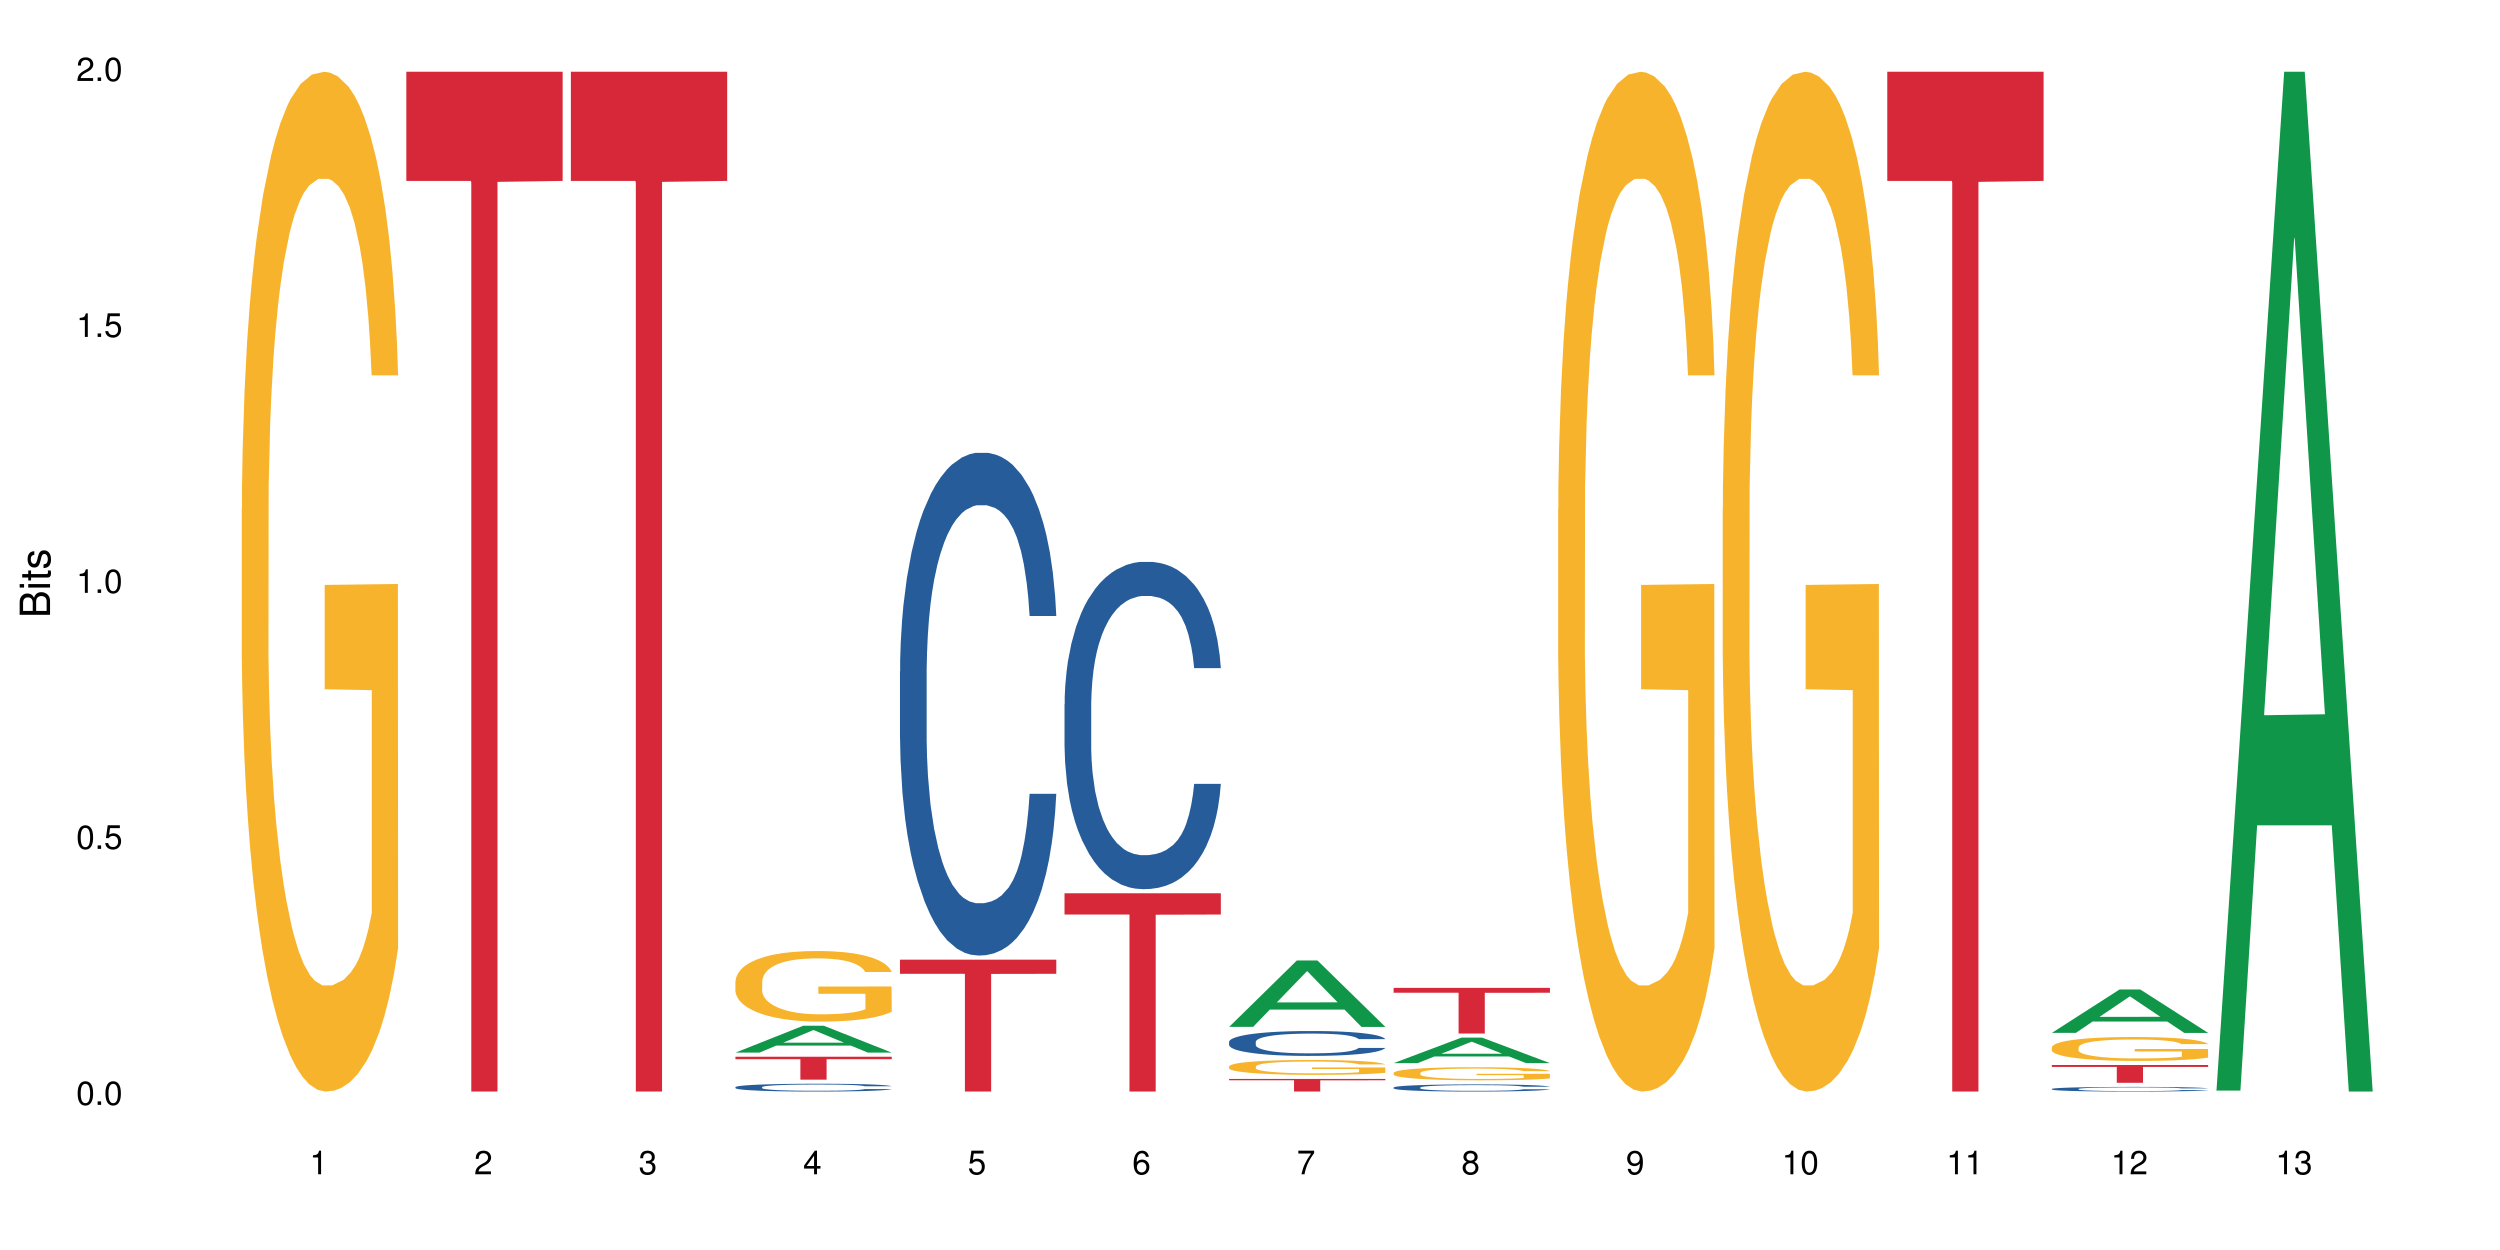 <?xml version="1.0" encoding="UTF-8"?>
<svg xmlns="http://www.w3.org/2000/svg" xmlns:xlink="http://www.w3.org/1999/xlink" width="720pt" height="360pt" viewBox="0 0 720 360" version="1.1">
<defs>
<g>
<symbol overflow="visible" id="glyph0-0">
<path style="stroke:none;" d=""/>
</symbol>
<symbol overflow="visible" id="glyph0-1">
<path style="stroke:none;" d="M 2.641 -6.797 C 2 -6.797 1.422 -6.531 1.078 -6.047 C 0.641 -5.453 0.406 -4.547 0.406 -3.297 C 0.406 -1 1.188 0.219 2.641 0.219 C 4.078 0.219 4.859 -1 4.859 -3.234 C 4.859 -4.562 4.656 -5.438 4.203 -6.047 C 3.844 -6.531 3.281 -6.797 2.641 -6.797 Z M 2.641 -6.047 C 3.547 -6.047 4 -5.125 4 -3.312 C 4 -1.375 3.562 -0.484 2.625 -0.484 C 1.734 -0.484 1.281 -1.422 1.281 -3.281 C 1.281 -5.141 1.734 -6.047 2.641 -6.047 Z M 2.641 -6.047 "/>
</symbol>
<symbol overflow="visible" id="glyph0-2">
<path style="stroke:none;" d="M 1.828 -1 L 0.828 -1 L 0.828 0 L 1.828 0 Z M 1.828 -1 "/>
</symbol>
<symbol overflow="visible" id="glyph0-3">
<path style="stroke:none;" d="M 4.562 -6.797 L 1.062 -6.797 L 0.547 -3.094 L 1.328 -3.094 C 1.719 -3.562 2.047 -3.734 2.578 -3.734 C 3.484 -3.734 4.062 -3.109 4.062 -2.094 C 4.062 -1.125 3.484 -0.531 2.578 -0.531 C 1.828 -0.531 1.375 -0.906 1.188 -1.672 L 0.328 -1.672 C 0.453 -1.109 0.547 -0.844 0.75 -0.594 C 1.125 -0.078 1.828 0.219 2.594 0.219 C 3.969 0.219 4.922 -0.781 4.922 -2.219 C 4.922 -3.562 4.031 -4.484 2.719 -4.484 C 2.25 -4.484 1.859 -4.359 1.469 -4.062 L 1.734 -5.969 L 4.562 -5.969 Z M 4.562 -6.797 "/>
</symbol>
<symbol overflow="visible" id="glyph0-4">
<path style="stroke:none;" d="M 2.484 -4.844 L 2.484 0 L 3.328 0 L 3.328 -6.797 L 2.766 -6.797 C 2.469 -5.75 2.281 -5.609 0.984 -5.453 L 0.984 -4.844 Z M 2.484 -4.844 "/>
</symbol>
<symbol overflow="visible" id="glyph0-5">
<path style="stroke:none;" d="M 4.859 -0.828 L 1.281 -0.828 C 1.359 -1.391 1.672 -1.75 2.5 -2.234 L 3.469 -2.75 C 4.406 -3.266 4.906 -3.969 4.906 -4.812 C 4.906 -5.375 4.672 -5.906 4.266 -6.266 C 3.859 -6.625 3.375 -6.797 2.719 -6.797 C 1.859 -6.797 1.219 -6.5 0.844 -5.922 C 0.609 -5.562 0.5 -5.125 0.484 -4.438 L 1.328 -4.438 C 1.359 -4.906 1.406 -5.188 1.531 -5.406 C 1.75 -5.812 2.188 -6.062 2.703 -6.062 C 3.469 -6.062 4.031 -5.516 4.031 -4.781 C 4.031 -4.25 3.719 -3.797 3.125 -3.438 L 2.234 -2.938 C 0.812 -2.141 0.406 -1.5 0.328 0 L 4.859 0 Z M 4.859 -0.828 "/>
</symbol>
<symbol overflow="visible" id="glyph0-6">
<path style="stroke:none;" d="M 2.125 -3.125 L 2.578 -3.125 C 3.516 -3.125 3.984 -2.703 3.984 -1.891 C 3.984 -1.031 3.469 -0.531 2.578 -0.531 C 1.656 -0.531 1.203 -0.984 1.156 -1.969 L 0.312 -1.969 C 0.344 -1.422 0.438 -1.078 0.609 -0.766 C 0.953 -0.109 1.625 0.219 2.547 0.219 C 3.953 0.219 4.859 -0.609 4.859 -1.906 C 4.859 -2.766 4.516 -3.25 3.703 -3.516 C 4.344 -3.766 4.656 -4.25 4.656 -4.938 C 4.656 -6.109 3.875 -6.797 2.578 -6.797 C 1.203 -6.797 0.484 -6.047 0.453 -4.609 L 1.297 -4.609 C 1.312 -5.016 1.344 -5.25 1.453 -5.453 C 1.641 -5.828 2.062 -6.062 2.594 -6.062 C 3.344 -6.062 3.797 -5.625 3.797 -4.906 C 3.797 -4.422 3.609 -4.141 3.25 -3.984 C 3.016 -3.891 2.719 -3.844 2.125 -3.844 Z M 2.125 -3.125 "/>
</symbol>
<symbol overflow="visible" id="glyph0-7">
<path style="stroke:none;" d="M 3.141 -1.625 L 3.141 0 L 3.984 0 L 3.984 -1.625 L 4.984 -1.625 L 4.984 -2.391 L 3.984 -2.391 L 3.984 -6.797 L 3.359 -6.797 L 0.266 -2.516 L 0.266 -1.625 Z M 3.141 -2.391 L 1 -2.391 L 3.141 -5.359 Z M 3.141 -2.391 "/>
</symbol>
<symbol overflow="visible" id="glyph0-8">
<path style="stroke:none;" d="M 4.781 -5.031 C 4.609 -6.141 3.891 -6.797 2.844 -6.797 C 2.094 -6.797 1.422 -6.438 1.031 -5.828 C 0.609 -5.172 0.406 -4.344 0.406 -3.094 C 0.406 -1.953 0.578 -1.234 0.984 -0.625 C 1.359 -0.078 1.953 0.219 2.703 0.219 C 3.984 0.219 4.922 -0.734 4.922 -2.078 C 4.922 -3.344 4.062 -4.234 2.844 -4.234 C 2.172 -4.234 1.641 -3.969 1.281 -3.469 C 1.281 -5.125 1.828 -6.047 2.797 -6.047 C 3.391 -6.047 3.797 -5.672 3.938 -5.031 Z M 2.734 -3.484 C 3.547 -3.484 4.062 -2.922 4.062 -2 C 4.062 -1.156 3.484 -0.531 2.703 -0.531 C 1.922 -0.531 1.328 -1.188 1.328 -2.047 C 1.328 -2.891 1.906 -3.484 2.734 -3.484 Z M 2.734 -3.484 "/>
</symbol>
<symbol overflow="visible" id="glyph0-9">
<path style="stroke:none;" d="M 4.984 -6.797 L 0.438 -6.797 L 0.438 -5.969 L 4.109 -5.969 C 2.5 -3.656 1.828 -2.234 1.328 0 L 2.219 0 C 2.594 -2.172 3.453 -4.047 4.984 -6.094 Z M 4.984 -6.797 "/>
</symbol>
<symbol overflow="visible" id="glyph0-10">
<path style="stroke:none;" d="M 3.75 -3.578 C 4.453 -4 4.688 -4.344 4.688 -4.984 C 4.688 -6.047 3.844 -6.797 2.641 -6.797 C 1.438 -6.797 0.594 -6.047 0.594 -4.984 C 0.594 -4.359 0.828 -4.016 1.516 -3.578 C 0.734 -3.203 0.359 -2.641 0.359 -1.891 C 0.359 -0.641 1.297 0.219 2.641 0.219 C 3.984 0.219 4.922 -0.641 4.922 -1.875 C 4.922 -2.641 4.531 -3.203 3.75 -3.578 Z M 2.641 -6.047 C 3.359 -6.047 3.812 -5.625 3.812 -4.969 C 3.812 -4.344 3.344 -3.922 2.641 -3.922 C 1.922 -3.922 1.453 -4.344 1.453 -4.984 C 1.453 -5.625 1.922 -6.047 2.641 -6.047 Z M 2.641 -3.203 C 3.484 -3.203 4.062 -2.672 4.062 -1.875 C 4.062 -1.062 3.484 -0.531 2.625 -0.531 C 1.797 -0.531 1.219 -1.078 1.219 -1.875 C 1.219 -2.672 1.797 -3.203 2.641 -3.203 Z M 2.641 -3.203 "/>
</symbol>
<symbol overflow="visible" id="glyph0-11">
<path style="stroke:none;" d="M 0.516 -1.547 C 0.672 -0.438 1.406 0.219 2.438 0.219 C 3.188 0.219 3.859 -0.141 4.266 -0.75 C 4.688 -1.406 4.891 -2.25 4.891 -3.484 C 4.891 -4.625 4.703 -5.359 4.312 -5.953 C 3.938 -6.5 3.344 -6.797 2.594 -6.797 C 1.297 -6.797 0.359 -5.844 0.359 -4.516 C 0.359 -3.25 1.234 -2.344 2.453 -2.344 C 3.094 -2.344 3.562 -2.578 4.016 -3.109 C 4 -1.453 3.469 -0.531 2.5 -0.531 C 1.906 -0.531 1.484 -0.906 1.359 -1.547 Z M 2.578 -6.062 C 3.375 -6.062 3.969 -5.406 3.969 -4.531 C 3.969 -3.688 3.375 -3.094 2.547 -3.094 C 1.734 -3.094 1.234 -3.672 1.234 -4.578 C 1.234 -5.438 1.797 -6.062 2.578 -6.062 Z M 2.578 -6.062 "/>
</symbol>
<symbol overflow="visible" id="glyph1-0">
<path style="stroke:none;" d=""/>
</symbol>
<symbol overflow="visible" id="glyph1-1">
<path style="stroke:none;" d="M 0 -0.953 L 0 -4.891 C 0 -5.719 -0.234 -6.344 -0.734 -6.797 C -1.188 -7.234 -1.812 -7.469 -2.5 -7.469 C -3.547 -7.469 -4.188 -7 -4.625 -5.875 C -4.984 -6.672 -5.641 -7.094 -6.531 -7.094 C -7.156 -7.094 -7.734 -6.859 -8.141 -6.391 C -8.562 -5.938 -8.75 -5.344 -8.75 -4.5 L -8.75 -0.953 Z M -4.984 -2.062 L -7.766 -2.062 L -7.766 -4.219 C -7.766 -4.844 -7.688 -5.203 -7.453 -5.5 C -7.219 -5.812 -6.859 -5.969 -6.375 -5.969 C -5.906 -5.969 -5.531 -5.812 -5.297 -5.5 C -5.062 -5.203 -4.984 -4.844 -4.984 -4.219 Z M -0.984 -2.062 L -4 -2.062 L -4 -4.781 C -4 -5.328 -3.859 -5.688 -3.578 -5.953 C -3.297 -6.219 -2.922 -6.359 -2.484 -6.359 C -2.062 -6.359 -1.688 -6.219 -1.406 -5.953 C -1.109 -5.688 -0.984 -5.328 -0.984 -4.781 Z M -0.984 -2.062 "/>
</symbol>
<symbol overflow="visible" id="glyph1-2">
<path style="stroke:none;" d="M -6.281 -1.797 L -6.281 -0.797 L 0 -0.797 L 0 -1.797 Z M -8.75 -1.797 L -8.75 -0.797 L -7.484 -0.797 L -7.484 -1.797 Z M -8.75 -1.797 "/>
</symbol>
<symbol overflow="visible" id="glyph1-3">
<path style="stroke:none;" d="M -6.281 -3.047 L -6.281 -2.016 L -8.016 -2.016 L -8.016 -1.016 L -6.281 -1.016 L -6.281 -0.172 L -5.469 -0.172 L -5.469 -1.016 L -0.719 -1.016 C -0.078 -1.016 0.281 -1.453 0.281 -2.234 C 0.281 -2.469 0.25 -2.719 0.188 -3.047 L -0.641 -3.047 C -0.609 -2.922 -0.594 -2.766 -0.594 -2.562 C -0.594 -2.141 -0.719 -2.016 -1.156 -2.016 L -5.469 -2.016 L -5.469 -3.047 Z M -6.281 -3.047 "/>
</symbol>
<symbol overflow="visible" id="glyph1-4">
<path style="stroke:none;" d="M -4.531 -5.25 C -5.766 -5.25 -6.469 -4.422 -6.469 -2.969 C -6.469 -1.516 -5.719 -0.562 -4.547 -0.562 C -3.562 -0.562 -3.094 -1.062 -2.734 -2.562 L -2.516 -3.484 C -2.344 -4.188 -2.094 -4.469 -1.625 -4.469 C -1.047 -4.469 -0.641 -3.875 -0.641 -3 C -0.641 -2.453 -0.797 -2 -1.062 -1.75 C -1.25 -1.594 -1.422 -1.531 -1.875 -1.469 L -1.875 -0.406 C -0.422 -0.453 0.281 -1.266 0.281 -2.922 C 0.281 -4.5 -0.5 -5.516 -1.719 -5.516 C -2.656 -5.516 -3.172 -4.984 -3.469 -3.734 L -3.703 -2.766 C -3.891 -1.953 -4.156 -1.609 -4.594 -1.609 C -5.172 -1.609 -5.547 -2.125 -5.547 -2.938 C -5.547 -3.75 -5.203 -4.172 -4.531 -4.203 Z M -4.531 -5.25 "/>
</symbol>
</g>
</defs>
<g id="surface40617">
<rect x="0" y="0" width="720" height="360" style="fill:rgb(100%,100%,100%);fill-opacity:1;stroke:none;"/>
<path style=" stroke:none;fill-rule:nonzero;fill:rgb(96.863%,70.196%,16.863%);fill-opacity:1;" d="M 69.629 146.461 L 69.684 146.191 L 69.684 140.828 L 69.902 128.758 L 70.453 112.129 L 71.168 98.449 L 71.934 87.719 L 72.43 82.086 L 73.254 74.039 L 73.965 68.141 L 75.777 56.07 L 78.086 44.805 L 79.348 39.977 L 80.773 35.414 L 82.805 30.32 L 83.738 28.441 L 86.594 24.148 L 89.832 21.469 L 93.402 20.664 L 95.051 20.93 L 97.301 22.004 L 100.375 24.953 L 102.133 27.637 L 103.504 30.32 L 104.934 33.805 L 106.688 39.172 L 108.336 45.609 L 109.652 52.047 L 110.973 60.094 L 112.07 68.676 L 113.004 78.062 L 113.828 89.328 L 114.32 98.715 L 114.648 108.105 L 107.02 108.105 L 106.578 98.715 L 106.086 91.477 L 105.262 82.625 L 104.438 76.188 L 103.613 71.09 L 102.078 64.117 L 100.758 59.824 L 99.113 56.07 L 97.52 53.656 L 95.707 52.047 L 94.609 51.508 L 91.699 51.508 L 89.066 53.387 L 87.527 55.531 L 86.43 57.68 L 84.891 61.703 L 83.961 64.922 L 83.41 67.066 L 81.762 75.383 L 80.664 82.891 L 80.062 87.988 L 79.293 96.035 L 78.742 103.277 L 78.141 114.004 L 77.809 122.051 L 77.371 140.293 L 77.316 188.574 L 77.48 198.766 L 77.809 209.762 L 78.25 219.418 L 78.906 229.609 L 79.566 237.391 L 80.719 247.852 L 81.707 254.824 L 82.477 259.383 L 83.961 266.625 L 84.562 269.039 L 85.992 273.867 L 87.473 277.625 L 89.285 280.844 L 90.656 282.453 L 92.855 283.793 L 95.652 283.793 L 98.949 282.184 L 101.035 280.039 L 102.461 277.891 L 103.395 276.016 L 104.547 273.062 L 105.371 270.383 L 106.141 267.43 L 107.074 262.871 L 107.074 198.766 L 93.512 198.496 L 93.512 168.457 L 114.594 168.188 L 114.648 273.062 L 113.496 280.305 L 112.07 287.281 L 110.699 292.645 L 109.27 297.203 L 107.238 302.301 L 105.59 305.52 L 103.066 309.273 L 100.758 311.688 L 98.344 313.297 L 96.203 314.102 L 93.676 314.371 L 91.426 313.836 L 89.012 312.227 L 87.09 310.078 L 85.332 307.398 L 83.574 303.91 L 81.379 298.277 L 79.953 293.719 L 78.469 288.086 L 76.988 281.379 L 75.668 274.137 L 74.789 268.504 L 73.91 262.066 L 72.977 254.02 L 72.102 244.898 L 71.441 236.586 L 70.836 227.195 L 70.398 218.344 L 69.957 206.277 L 69.738 196.621 L 69.629 188.305 Z M 69.629 146.461 "/>
<path style=" stroke:none;fill-rule:nonzero;fill:rgb(83.922%,15.686%,22.353%);fill-opacity:1;" d="M 117.02 20.664 L 162.039 20.664 L 162.039 52.102 L 143.277 52.379 L 143.277 314.371 L 135.73 314.371 L 135.73 52.652 L 135.617 52.102 L 117.02 52.102 Z M 117.02 20.664 "/>
<path style=" stroke:none;fill-rule:nonzero;fill:rgb(83.922%,15.686%,22.353%);fill-opacity:1;" d="M 164.41 20.664 L 209.43 20.664 L 209.43 52.102 L 190.668 52.379 L 190.668 314.371 L 183.117 314.371 L 183.117 52.652 L 183.008 52.102 L 164.41 52.102 Z M 164.41 20.664 "/>
<path style=" stroke:none;fill-rule:nonzero;fill:rgb(6.275%,58.824%,28.235%);fill-opacity:1;" d="M 211.801 303.148 L 211.848 303.141 L 231.328 295.41 L 237.246 295.41 L 256.82 303.156 L 249.945 303.156 L 245.039 301.133 L 223.539 301.133 L 218.727 303.148 L 211.801 303.148 L 225.605 300.297 L 243.066 300.289 L 234.359 296.676 L 234.262 296.668 L 234.168 296.688 L 225.559 300.289 L 225.605 300.297 Z M 211.801 303.148 "/>
<path style=" stroke:none;fill-rule:nonzero;fill:rgb(14.51%,36.078%,60%);fill-opacity:1;" d="M 211.801 313.098 L 211.855 313.094 L 211.855 313.047 L 212.02 312.969 L 212.406 312.867 L 212.789 312.801 L 213.777 312.68 L 215.148 312.562 L 216.578 312.473 L 217.621 312.418 L 218.555 312.375 L 220.695 312.301 L 222.066 312.262 L 223.551 312.227 L 225.363 312.191 L 226.68 312.172 L 229.645 312.137 L 231.84 312.125 L 233.543 312.117 L 237.223 312.117 L 239.418 312.125 L 241.012 312.137 L 242.766 312.152 L 244.25 312.172 L 246.828 312.215 L 249.137 312.273 L 250.18 312.305 L 251.824 312.371 L 253.09 312.434 L 253.969 312.484 L 254.957 312.562 L 255.832 312.656 L 256.492 312.758 L 256.82 312.848 L 249.137 312.848 L 248.75 312.766 L 248.312 312.703 L 247.488 312.617 L 246.664 312.559 L 245.512 312.496 L 244.469 312.457 L 243.043 312.418 L 241.777 312.395 L 240.461 312.375 L 239.199 312.363 L 236.781 312.352 L 233.98 312.352 L 232.938 312.355 L 230.797 312.371 L 229.645 312.387 L 227.996 312.414 L 226.844 312.441 L 225.473 312.484 L 224.539 312.52 L 223.387 312.57 L 222.562 312.621 L 221.629 312.688 L 221.078 312.738 L 220.586 312.797 L 220.145 312.863 L 219.816 312.938 L 219.598 313.012 L 219.488 313.086 L 219.488 313.406 L 219.598 313.48 L 219.871 313.566 L 220.586 313.691 L 221.629 313.801 L 222.836 313.887 L 223.988 313.949 L 224.648 313.98 L 225.527 314.012 L 226.898 314.055 L 228.875 314.094 L 230.027 314.109 L 231.785 314.129 L 233.598 314.137 L 236.012 314.137 L 238.156 314.129 L 239.582 314.117 L 241.066 314.102 L 243.098 314.066 L 244.359 314.031 L 245.457 313.992 L 246.281 313.953 L 246.828 313.922 L 247.652 313.859 L 248.312 313.789 L 248.805 313.715 L 249.137 313.645 L 256.82 313.645 L 256.492 313.727 L 256 313.809 L 255.504 313.867 L 254.734 313.941 L 253.855 314.004 L 252.594 314.074 L 251.551 314.125 L 250.18 314.176 L 248.914 314.215 L 247.543 314.25 L 245.512 314.289 L 244.195 314.312 L 242.766 314.328 L 241.066 314.348 L 238.922 314.359 L 236.617 314.367 L 234.477 314.371 L 232.172 314.367 L 230.469 314.359 L 228.219 314.34 L 225.418 314.301 L 223.387 314.262 L 221.793 314.223 L 220.422 314.184 L 218.883 314.129 L 216.906 314.035 L 215.699 313.969 L 214.875 313.91 L 213.941 313.828 L 213.285 313.758 L 212.516 313.641 L 211.965 313.496 L 211.801 313.383 Z M 211.801 313.098 "/>
<path style=" stroke:none;fill-rule:nonzero;fill:rgb(96.863%,70.196%,16.863%);fill-opacity:1;" d="M 211.801 282.602 L 211.855 282.586 L 211.855 282.215 L 212.074 281.379 L 212.625 280.227 L 213.34 279.277 L 214.105 278.535 L 214.602 278.145 L 215.426 277.59 L 216.137 277.18 L 217.949 276.344 L 220.258 275.562 L 221.52 275.23 L 222.945 274.914 L 224.977 274.562 L 225.91 274.43 L 228.766 274.133 L 232.004 273.949 L 235.574 273.895 L 237.223 273.91 L 239.473 273.984 L 242.547 274.191 L 244.305 274.375 L 245.676 274.562 L 247.105 274.805 L 248.859 275.176 L 250.508 275.621 L 251.824 276.066 L 253.145 276.621 L 254.242 277.219 L 255.176 277.867 L 256 278.648 L 256.492 279.297 L 256.82 279.945 L 249.191 279.945 L 248.75 279.297 L 248.258 278.797 L 247.434 278.184 L 246.609 277.738 L 245.785 277.383 L 244.25 276.902 L 242.93 276.605 L 241.285 276.344 L 239.691 276.176 L 237.879 276.066 L 236.781 276.027 L 233.871 276.027 L 231.238 276.16 L 229.699 276.309 L 228.602 276.457 L 227.062 276.734 L 226.133 276.957 L 225.582 277.105 L 223.934 277.68 L 222.836 278.203 L 222.234 278.555 L 221.465 279.113 L 220.914 279.613 L 220.312 280.355 L 219.98 280.914 L 219.543 282.176 L 219.488 285.52 L 219.652 286.223 L 219.98 286.984 L 220.422 287.656 L 221.078 288.359 L 221.738 288.898 L 222.891 289.621 L 223.879 290.105 L 224.648 290.422 L 226.133 290.922 L 226.734 291.09 L 228.164 291.426 L 229.645 291.684 L 231.457 291.906 L 232.828 292.02 L 235.023 292.113 L 237.824 292.113 L 241.121 292 L 243.207 291.852 L 244.633 291.703 L 245.566 291.574 L 246.719 291.367 L 247.543 291.184 L 248.312 290.98 L 249.246 290.664 L 249.246 286.223 L 235.684 286.207 L 235.684 284.125 L 256.766 284.105 L 256.82 291.367 L 255.668 291.871 L 254.242 292.352 L 252.867 292.723 L 251.441 293.039 L 249.41 293.395 L 247.762 293.617 L 245.238 293.875 L 242.93 294.043 L 240.516 294.156 L 238.375 294.211 L 235.848 294.23 L 233.598 294.191 L 231.184 294.082 L 229.262 293.93 L 227.504 293.746 L 225.746 293.504 L 223.551 293.113 L 222.121 292.797 L 220.641 292.41 L 219.156 291.945 L 217.84 291.441 L 216.961 291.055 L 216.082 290.605 L 215.148 290.051 L 214.273 289.418 L 213.613 288.844 L 213.008 288.191 L 212.57 287.582 L 212.129 286.746 L 211.91 286.074 L 211.801 285.5 Z M 211.801 282.602 "/>
<path style=" stroke:none;fill-rule:nonzero;fill:rgb(83.922%,15.686%,22.353%);fill-opacity:1;" d="M 211.801 304.336 L 256.82 304.336 L 256.82 305.043 L 238.059 305.047 L 238.059 310.938 L 230.508 310.938 L 230.508 305.055 L 230.398 305.043 L 211.801 305.043 Z M 211.801 304.336 "/>
<path style=" stroke:none;fill-rule:nonzero;fill:rgb(14.51%,36.078%,60%);fill-opacity:1;" d="M 259.191 193.418 L 259.246 193.285 L 259.246 190.109 L 259.41 185.082 L 259.797 178.727 L 260.18 174.359 L 261.168 166.551 L 262.539 159.008 L 263.969 153.184 L 265.012 149.746 L 265.945 147.098 L 268.086 142.199 L 269.457 139.688 L 270.941 137.438 L 272.754 135.188 L 274.07 133.863 L 277.035 131.746 L 279.23 130.82 L 280.934 130.422 L 284.613 130.422 L 286.809 130.953 L 288.398 131.613 L 290.156 132.672 L 291.641 133.863 L 294.219 136.773 L 296.527 140.48 L 297.57 142.598 L 299.215 146.699 L 300.48 150.672 L 301.359 154.113 L 302.348 159.008 L 303.223 164.965 L 303.883 171.715 L 304.211 177.406 L 296.527 177.406 L 296.141 172.109 L 295.703 168.008 L 294.879 162.582 L 294.055 158.742 L 292.902 154.906 L 291.859 152.391 L 290.434 149.875 L 289.168 148.289 L 287.852 147.098 L 286.59 146.305 L 284.172 145.508 L 281.371 145.508 L 280.328 145.773 L 278.188 146.832 L 277.035 147.758 L 275.387 149.613 L 274.234 151.332 L 272.863 153.98 L 271.93 156.23 L 270.777 159.672 L 269.953 162.715 L 269.02 167.082 L 268.469 170.391 L 267.977 174.098 L 267.535 178.465 L 267.207 183.098 L 266.988 187.992 L 266.879 192.758 L 266.879 213.27 L 266.988 218.035 L 267.262 223.594 L 267.977 231.668 L 269.02 238.68 L 270.227 244.238 L 271.379 248.211 L 272.039 250.062 L 272.918 252.18 L 274.289 254.828 L 276.266 257.473 L 277.418 258.535 L 279.176 259.594 L 280.988 260.121 L 283.402 260.121 L 285.547 259.594 L 286.973 258.93 L 288.457 257.871 L 290.488 255.621 L 291.75 253.504 L 292.848 250.988 L 293.672 248.477 L 294.219 246.355 L 295.043 242.254 L 295.703 237.754 L 296.195 233.121 L 296.527 228.621 L 304.211 228.621 L 303.883 233.918 L 303.391 239.078 L 302.895 242.918 L 302.125 247.547 L 301.246 251.652 L 299.984 256.285 L 298.941 259.328 L 297.57 262.637 L 296.305 265.152 L 294.934 267.402 L 292.902 270.047 L 291.586 271.371 L 290.156 272.562 L 288.457 273.621 L 286.312 274.547 L 284.008 275.078 L 281.867 275.207 L 279.562 274.945 L 277.859 274.414 L 275.609 273.223 L 272.809 270.84 L 270.777 268.328 L 269.184 265.812 L 267.812 263.164 L 266.273 259.594 L 264.297 253.77 L 263.09 249.27 L 262.266 245.562 L 261.332 240.402 L 260.676 235.77 L 259.906 228.359 L 259.355 218.961 L 259.191 211.684 Z M 259.191 193.418 "/>
<path style=" stroke:none;fill-rule:nonzero;fill:rgb(83.922%,15.686%,22.353%);fill-opacity:1;" d="M 259.191 276.387 L 304.211 276.387 L 304.211 280.453 L 285.449 280.488 L 285.449 314.371 L 277.898 314.371 L 277.898 280.527 L 277.789 280.453 L 259.191 280.453 Z M 259.191 276.387 "/>
<path style=" stroke:none;fill-rule:nonzero;fill:rgb(14.51%,36.078%,60%);fill-opacity:1;" d="M 306.582 202.844 L 306.637 202.758 L 306.637 200.688 L 306.801 197.414 L 307.188 193.277 L 307.57 190.434 L 308.559 185.352 L 309.93 180.441 L 311.359 176.648 L 312.402 174.406 L 313.336 172.684 L 315.477 169.496 L 316.848 167.859 L 318.332 166.395 L 320.145 164.93 L 321.461 164.07 L 324.426 162.691 L 326.621 162.086 L 328.324 161.828 L 332.004 161.828 L 334.199 162.172 L 335.789 162.605 L 337.547 163.293 L 339.031 164.07 L 341.609 165.965 L 343.918 168.375 L 344.961 169.754 L 346.605 172.426 L 347.871 175.012 L 348.75 177.25 L 349.738 180.441 L 350.613 184.316 L 351.273 188.711 L 351.602 192.418 L 343.918 192.418 L 343.531 188.969 L 343.094 186.297 L 342.27 182.766 L 341.445 180.266 L 340.293 177.77 L 339.25 176.133 L 337.824 174.496 L 336.559 173.461 L 335.242 172.684 L 333.98 172.168 L 331.562 171.652 L 328.762 171.652 L 327.719 171.824 L 325.578 172.512 L 324.426 173.117 L 322.777 174.32 L 321.625 175.441 L 320.254 177.164 L 319.32 178.629 L 318.168 180.871 L 317.344 182.852 L 316.41 185.695 L 315.859 187.852 L 315.367 190.262 L 314.926 193.105 L 314.598 196.121 L 314.379 199.309 L 314.27 202.41 L 314.27 215.766 L 314.379 218.867 L 314.652 222.488 L 315.367 227.742 L 316.41 232.309 L 317.617 235.93 L 318.77 238.516 L 319.43 239.719 L 320.309 241.098 L 321.68 242.82 L 323.656 244.547 L 324.809 245.234 L 326.566 245.926 L 328.379 246.27 L 330.793 246.27 L 332.938 245.926 L 334.363 245.492 L 335.848 244.805 L 337.879 243.34 L 339.141 241.961 L 340.238 240.324 L 341.062 238.688 L 341.609 237.309 L 342.434 234.637 L 343.094 231.707 L 343.586 228.691 L 343.918 225.762 L 351.602 225.762 L 351.273 229.207 L 350.781 232.57 L 350.285 235.066 L 349.516 238.082 L 348.637 240.754 L 347.375 243.77 L 346.332 245.75 L 344.961 247.906 L 343.695 249.543 L 342.324 251.008 L 340.293 252.73 L 338.977 253.594 L 337.547 254.367 L 335.848 255.059 L 333.703 255.66 L 331.398 256.004 L 329.258 256.09 L 326.953 255.918 L 325.25 255.574 L 323 254.801 L 320.199 253.25 L 318.168 251.609 L 316.574 249.973 L 315.203 248.25 L 313.664 245.926 L 311.688 242.133 L 310.48 239.203 L 309.656 236.789 L 308.723 233.43 L 308.066 230.414 L 307.297 225.59 L 306.746 219.473 L 306.582 214.734 Z M 306.582 202.844 "/>
<path style=" stroke:none;fill-rule:nonzero;fill:rgb(83.922%,15.686%,22.353%);fill-opacity:1;" d="M 306.582 257.27 L 351.602 257.27 L 351.602 263.383 L 332.84 263.438 L 332.84 314.371 L 325.289 314.371 L 325.289 263.492 L 325.18 263.383 L 306.582 263.383 Z M 306.582 257.27 "/>
<path style=" stroke:none;fill-rule:nonzero;fill:rgb(6.275%,58.824%,28.235%);fill-opacity:1;" d="M 353.973 295.742 L 354.02 295.723 L 373.5 276.613 L 379.418 276.613 L 398.992 295.758 L 392.117 295.758 L 387.211 290.762 L 365.707 290.762 L 360.898 295.742 L 353.973 295.742 L 367.777 288.695 L 385.238 288.676 L 376.531 279.742 L 376.434 279.723 L 376.34 279.777 L 367.73 288.676 L 367.777 288.695 Z M 353.973 295.742 "/>
<path style=" stroke:none;fill-rule:nonzero;fill:rgb(14.51%,36.078%,60%);fill-opacity:1;" d="M 353.973 300.055 L 354.027 300.047 L 354.027 299.891 L 354.191 299.641 L 354.578 299.328 L 354.961 299.113 L 355.949 298.727 L 357.32 298.352 L 358.75 298.062 L 359.793 297.895 L 360.727 297.762 L 362.867 297.52 L 364.238 297.395 L 365.723 297.285 L 367.535 297.172 L 368.852 297.109 L 371.816 297.004 L 374.012 296.957 L 375.715 296.938 L 379.395 296.938 L 381.59 296.965 L 383.18 296.996 L 384.938 297.051 L 386.422 297.109 L 389 297.254 L 391.309 297.434 L 392.352 297.539 L 393.996 297.742 L 395.262 297.941 L 396.141 298.109 L 397.129 298.352 L 398.004 298.648 L 398.664 298.98 L 398.992 299.262 L 391.309 299.262 L 390.922 299 L 390.484 298.797 L 389.66 298.527 L 388.836 298.34 L 387.684 298.148 L 386.641 298.023 L 385.211 297.898 L 383.949 297.82 L 382.633 297.762 L 381.371 297.723 L 378.953 297.684 L 376.152 297.684 L 375.109 297.699 L 372.969 297.75 L 371.816 297.797 L 370.168 297.887 L 369.016 297.973 L 367.645 298.102 L 366.711 298.215 L 365.559 298.387 L 364.734 298.535 L 363.801 298.75 L 363.25 298.914 L 362.758 299.098 L 362.316 299.316 L 361.988 299.543 L 361.77 299.785 L 361.66 300.023 L 361.66 301.035 L 361.77 301.273 L 362.043 301.547 L 362.758 301.949 L 363.801 302.293 L 365.008 302.57 L 366.16 302.766 L 366.82 302.859 L 367.699 302.961 L 369.07 303.094 L 371.047 303.223 L 372.199 303.277 L 373.957 303.328 L 375.77 303.355 L 378.184 303.355 L 380.328 303.328 L 381.754 303.297 L 383.238 303.242 L 385.27 303.133 L 386.531 303.027 L 387.629 302.902 L 388.453 302.777 L 389 302.676 L 389.824 302.473 L 390.484 302.25 L 390.977 302.02 L 391.309 301.797 L 398.992 301.797 L 398.664 302.059 L 398.172 302.312 L 397.676 302.504 L 396.906 302.734 L 396.027 302.938 L 394.766 303.164 L 393.723 303.316 L 392.352 303.48 L 391.086 303.605 L 389.715 303.715 L 387.684 303.848 L 386.367 303.91 L 384.938 303.973 L 383.238 304.023 L 381.094 304.07 L 378.789 304.094 L 376.648 304.102 L 374.344 304.09 L 372.641 304.062 L 370.391 304.004 L 367.59 303.887 L 365.559 303.762 L 363.965 303.637 L 362.594 303.504 L 361.055 303.328 L 359.078 303.039 L 357.871 302.816 L 357.047 302.637 L 356.113 302.379 L 355.453 302.148 L 354.688 301.785 L 354.137 301.32 L 353.973 300.957 Z M 353.973 300.055 "/>
<path style=" stroke:none;fill-rule:nonzero;fill:rgb(96.863%,70.196%,16.863%);fill-opacity:1;" d="M 353.973 307.113 L 354.027 307.109 L 354.027 307.031 L 354.246 306.855 L 354.797 306.613 L 355.512 306.414 L 356.277 306.258 L 356.773 306.176 L 357.598 306.059 L 358.309 305.973 L 360.121 305.797 L 362.43 305.633 L 363.691 305.562 L 365.117 305.496 L 367.148 305.422 L 368.082 305.395 L 370.938 305.332 L 374.176 305.293 L 377.746 305.281 L 379.395 305.285 L 381.645 305.301 L 384.719 305.344 L 386.477 305.383 L 387.848 305.422 L 389.277 305.473 L 391.031 305.551 L 392.68 305.645 L 393.996 305.738 L 395.316 305.855 L 396.414 305.98 L 397.348 306.117 L 398.172 306.281 L 398.664 306.418 L 398.992 306.555 L 391.363 306.555 L 390.922 306.418 L 390.43 306.312 L 389.605 306.184 L 388.781 306.09 L 387.957 306.016 L 386.422 305.914 L 385.102 305.852 L 383.457 305.797 L 381.863 305.762 L 380.051 305.738 L 378.953 305.73 L 376.043 305.73 L 373.41 305.758 L 371.871 305.789 L 370.773 305.82 L 369.234 305.879 L 368.301 305.926 L 367.754 305.957 L 366.105 306.078 L 365.008 306.188 L 364.406 306.262 L 363.637 306.379 L 363.086 306.484 L 362.484 306.641 L 362.152 306.758 L 361.715 307.023 L 361.66 307.727 L 361.824 307.875 L 362.152 308.035 L 362.594 308.176 L 363.25 308.324 L 363.91 308.438 L 365.062 308.59 L 366.051 308.691 L 366.82 308.758 L 368.301 308.863 L 368.906 308.898 L 370.332 308.969 L 371.816 309.023 L 373.629 309.07 L 375 309.094 L 377.195 309.113 L 379.996 309.113 L 383.293 309.09 L 385.379 309.059 L 386.805 309.027 L 387.738 309 L 388.891 308.957 L 389.715 308.918 L 390.484 308.875 L 391.418 308.809 L 391.418 307.875 L 377.855 307.871 L 377.855 307.434 L 398.938 307.43 L 398.992 308.957 L 397.84 309.062 L 396.414 309.164 L 395.039 309.242 L 393.613 309.309 L 391.582 309.383 L 389.934 309.43 L 387.41 309.484 L 385.102 309.52 L 382.688 309.543 L 380.547 309.555 L 378.02 309.559 L 375.77 309.551 L 373.355 309.527 L 371.434 309.496 L 369.676 309.457 L 367.918 309.406 L 365.723 309.324 L 364.293 309.258 L 362.812 309.176 L 361.328 309.078 L 360.012 308.973 L 359.133 308.891 L 358.254 308.797 L 357.32 308.68 L 356.441 308.547 L 355.785 308.426 L 355.18 308.289 L 354.742 308.16 L 354.301 307.984 L 354.082 307.844 L 353.973 307.723 Z M 353.973 307.113 "/>
<path style=" stroke:none;fill-rule:nonzero;fill:rgb(83.922%,15.686%,22.353%);fill-opacity:1;" d="M 353.973 310.738 L 398.992 310.738 L 398.992 311.125 L 380.23 311.129 L 380.23 314.371 L 372.68 314.371 L 372.68 311.133 L 372.57 311.125 L 353.973 311.125 Z M 353.973 310.738 "/>
<path style=" stroke:none;fill-rule:nonzero;fill:rgb(6.275%,58.824%,28.235%);fill-opacity:1;" d="M 401.363 306.176 L 401.41 306.168 L 420.891 298.832 L 426.809 298.832 L 446.383 306.184 L 439.508 306.184 L 434.602 304.266 L 413.098 304.266 L 408.289 306.176 L 401.363 306.176 L 415.168 303.473 L 432.629 303.465 L 423.922 300.035 L 423.824 300.027 L 423.73 300.047 L 415.121 303.465 L 415.168 303.473 Z M 401.363 306.176 "/>
<path style=" stroke:none;fill-rule:nonzero;fill:rgb(14.51%,36.078%,60%);fill-opacity:1;" d="M 401.363 313.207 L 401.418 313.203 L 401.418 313.16 L 401.582 313.086 L 401.969 312.996 L 402.352 312.934 L 403.34 312.824 L 404.711 312.715 L 406.141 312.633 L 407.184 312.586 L 408.117 312.547 L 410.258 312.477 L 411.629 312.441 L 413.113 312.41 L 414.926 312.379 L 416.242 312.359 L 419.207 312.328 L 421.402 312.316 L 423.105 312.309 L 426.785 312.309 L 428.98 312.316 L 430.57 312.328 L 432.328 312.34 L 433.812 312.359 L 436.391 312.398 L 438.699 312.453 L 439.742 312.484 L 441.387 312.543 L 442.652 312.598 L 443.527 312.648 L 444.516 312.715 L 445.395 312.801 L 446.055 312.898 L 446.383 312.977 L 438.699 312.977 L 438.312 312.902 L 437.875 312.844 L 437.051 312.766 L 436.227 312.711 L 435.074 312.656 L 434.031 312.621 L 432.602 312.586 L 431.34 312.562 L 430.023 312.547 L 428.762 312.535 L 426.344 312.523 L 423.543 312.523 L 422.5 312.527 L 420.359 312.543 L 419.207 312.555 L 417.559 312.582 L 416.406 312.605 L 415.035 312.645 L 414.102 312.676 L 412.949 312.727 L 412.125 312.77 L 411.191 312.832 L 410.641 312.879 L 410.148 312.93 L 409.707 312.992 L 409.379 313.059 L 409.16 313.129 L 409.051 313.195 L 409.051 313.488 L 409.16 313.559 L 409.434 313.637 L 410.148 313.75 L 411.191 313.852 L 412.398 313.93 L 413.551 313.984 L 414.211 314.012 L 415.09 314.043 L 416.461 314.082 L 418.438 314.117 L 419.59 314.133 L 421.348 314.148 L 423.16 314.156 L 425.574 314.156 L 427.719 314.148 L 429.145 314.141 L 430.625 314.125 L 432.66 314.09 L 433.922 314.062 L 435.02 314.027 L 435.844 313.988 L 436.391 313.961 L 437.215 313.902 L 437.875 313.836 L 438.367 313.77 L 438.699 313.707 L 446.383 313.707 L 446.055 313.781 L 445.562 313.855 L 445.066 313.91 L 444.297 313.977 L 443.418 314.035 L 442.156 314.102 L 441.113 314.145 L 439.742 314.191 L 438.477 314.227 L 437.105 314.258 L 435.074 314.297 L 433.758 314.316 L 432.328 314.332 L 430.625 314.348 L 428.484 314.359 L 426.18 314.367 L 424.039 314.371 L 421.734 314.367 L 420.031 314.359 L 417.781 314.344 L 414.98 314.309 L 412.949 314.273 L 411.355 314.238 L 409.984 314.199 L 408.445 314.148 L 406.469 314.066 L 405.262 314 L 404.438 313.949 L 403.504 313.875 L 402.844 313.809 L 402.078 313.703 L 401.527 313.57 L 401.363 313.465 Z M 401.363 313.207 "/>
<path style=" stroke:none;fill-rule:nonzero;fill:rgb(96.863%,70.196%,16.863%);fill-opacity:1;" d="M 401.363 308.977 L 401.418 308.973 L 401.418 308.902 L 401.637 308.75 L 402.188 308.535 L 402.902 308.359 L 403.668 308.223 L 404.164 308.148 L 404.988 308.047 L 405.699 307.973 L 407.512 307.816 L 409.82 307.672 L 411.082 307.609 L 412.508 307.551 L 414.539 307.488 L 415.473 307.461 L 418.328 307.406 L 421.566 307.371 L 425.137 307.363 L 426.785 307.367 L 429.035 307.379 L 432.109 307.418 L 433.867 307.453 L 435.238 307.488 L 436.668 307.531 L 438.422 307.602 L 440.07 307.684 L 441.387 307.766 L 442.707 307.867 L 443.805 307.977 L 444.738 308.098 L 445.562 308.242 L 446.055 308.363 L 446.383 308.484 L 438.754 308.484 L 438.312 308.363 L 437.82 308.27 L 436.996 308.156 L 436.172 308.074 L 435.348 308.008 L 433.812 307.918 L 432.492 307.863 L 430.848 307.816 L 429.254 307.785 L 427.441 307.766 L 426.344 307.758 L 423.434 307.758 L 420.801 307.781 L 419.262 307.809 L 418.164 307.836 L 416.625 307.891 L 415.691 307.93 L 415.145 307.957 L 413.496 308.062 L 412.398 308.16 L 411.797 308.227 L 411.027 308.328 L 410.477 308.422 L 409.875 308.559 L 409.543 308.664 L 409.105 308.898 L 409.051 309.516 L 409.215 309.648 L 409.543 309.789 L 409.984 309.91 L 410.641 310.043 L 411.301 310.141 L 412.453 310.277 L 413.441 310.367 L 414.211 310.426 L 415.691 310.516 L 416.297 310.547 L 417.723 310.609 L 419.207 310.66 L 421.02 310.699 L 422.391 310.719 L 424.586 310.738 L 427.387 310.738 L 430.684 310.719 L 432.77 310.688 L 434.195 310.66 L 435.129 310.637 L 436.281 310.602 L 437.105 310.566 L 437.875 310.527 L 438.809 310.469 L 438.809 309.648 L 425.246 309.645 L 425.246 309.258 L 446.328 309.254 L 446.383 310.602 L 445.23 310.691 L 443.805 310.781 L 442.43 310.852 L 441.004 310.91 L 438.973 310.977 L 437.324 311.016 L 434.801 311.062 L 432.492 311.094 L 430.078 311.117 L 427.938 311.125 L 425.41 311.129 L 423.16 311.121 L 420.746 311.102 L 418.824 311.074 L 417.066 311.039 L 415.309 310.996 L 413.113 310.922 L 411.684 310.863 L 410.203 310.793 L 408.719 310.707 L 407.402 310.613 L 406.523 310.543 L 405.645 310.457 L 404.711 310.355 L 403.832 310.238 L 403.176 310.133 L 402.57 310.012 L 402.133 309.898 L 401.691 309.742 L 401.473 309.621 L 401.363 309.512 Z M 401.363 308.977 "/>
<path style=" stroke:none;fill-rule:nonzero;fill:rgb(83.922%,15.686%,22.353%);fill-opacity:1;" d="M 401.363 284.504 L 446.383 284.504 L 446.383 285.914 L 427.621 285.926 L 427.621 297.652 L 420.07 297.652 L 420.07 285.938 L 419.961 285.914 L 401.363 285.914 Z M 401.363 284.504 "/>
<path style=" stroke:none;fill-rule:nonzero;fill:rgb(96.863%,70.196%,16.863%);fill-opacity:1;" d="M 448.754 146.461 L 448.809 146.191 L 448.809 140.828 L 449.027 128.758 L 449.578 112.129 L 450.293 98.449 L 451.059 87.719 L 451.555 82.086 L 452.379 74.039 L 453.09 68.141 L 454.902 56.07 L 457.207 44.805 L 458.473 39.977 L 459.898 35.414 L 461.93 30.32 L 462.863 28.441 L 465.719 24.148 L 468.957 21.469 L 472.527 20.664 L 474.176 20.93 L 476.426 22.004 L 479.5 24.953 L 481.258 27.637 L 482.629 30.32 L 484.059 33.805 L 485.812 39.172 L 487.461 45.609 L 488.777 52.047 L 490.098 60.094 L 491.195 68.676 L 492.129 78.062 L 492.953 89.328 L 493.445 98.715 L 493.773 108.105 L 486.145 108.105 L 485.703 98.715 L 485.211 91.477 L 484.387 82.625 L 483.562 76.188 L 482.738 71.09 L 481.203 64.117 L 479.883 59.824 L 478.238 56.07 L 476.645 53.656 L 474.832 52.047 L 473.734 51.508 L 470.824 51.508 L 468.191 53.387 L 466.652 55.531 L 465.555 57.68 L 464.016 61.703 L 463.082 64.922 L 462.535 67.066 L 460.887 75.383 L 459.789 82.891 L 459.184 87.988 L 458.418 96.035 L 457.867 103.277 L 457.266 114.004 L 456.934 122.051 L 456.496 140.293 L 456.441 188.574 L 456.605 198.766 L 456.934 209.762 L 457.375 219.418 L 458.031 229.609 L 458.691 237.391 L 459.844 247.852 L 460.832 254.824 L 461.602 259.383 L 463.082 266.625 L 463.688 269.039 L 465.113 273.867 L 466.598 277.625 L 468.41 280.844 L 469.781 282.453 L 471.977 283.793 L 474.777 283.793 L 478.074 282.184 L 480.16 280.039 L 481.586 277.891 L 482.52 276.016 L 483.672 273.062 L 484.496 270.383 L 485.266 267.43 L 486.199 262.871 L 486.199 198.766 L 472.637 198.496 L 472.637 168.457 L 493.719 168.188 L 493.773 273.062 L 492.621 280.305 L 491.195 287.281 L 489.82 292.645 L 488.395 297.203 L 486.363 302.301 L 484.715 305.52 L 482.191 309.273 L 479.883 311.688 L 477.469 313.297 L 475.328 314.102 L 472.801 314.371 L 470.551 313.836 L 468.137 312.227 L 466.215 310.078 L 464.457 307.398 L 462.699 303.91 L 460.504 298.277 L 459.074 293.719 L 457.594 288.086 L 456.109 281.379 L 454.793 274.137 L 453.914 268.504 L 453.035 262.066 L 452.102 254.02 L 451.223 244.898 L 450.566 236.586 L 449.961 227.195 L 449.523 218.344 L 449.082 206.277 L 448.863 196.621 L 448.754 188.305 Z M 448.754 146.461 "/>
<path style=" stroke:none;fill-rule:nonzero;fill:rgb(96.863%,70.196%,16.863%);fill-opacity:1;" d="M 496.145 146.461 L 496.199 146.191 L 496.199 140.828 L 496.418 128.758 L 496.969 112.129 L 497.684 98.449 L 498.449 87.719 L 498.945 82.086 L 499.77 74.039 L 500.48 68.141 L 502.293 56.07 L 504.598 44.805 L 505.863 39.977 L 507.289 35.414 L 509.32 30.32 L 510.254 28.441 L 513.109 24.148 L 516.348 21.469 L 519.918 20.664 L 521.566 20.93 L 523.816 22.004 L 526.891 24.953 L 528.648 27.637 L 530.02 30.32 L 531.449 33.805 L 533.203 39.172 L 534.852 45.609 L 536.168 52.047 L 537.488 60.094 L 538.586 68.676 L 539.52 78.062 L 540.344 89.328 L 540.836 98.715 L 541.164 108.105 L 533.535 108.105 L 533.094 98.715 L 532.602 91.477 L 531.777 82.625 L 530.953 76.188 L 530.129 71.09 L 528.594 64.117 L 527.273 59.824 L 525.629 56.07 L 524.035 53.656 L 522.223 52.047 L 521.125 51.508 L 518.215 51.508 L 515.582 53.387 L 514.043 55.531 L 512.945 57.68 L 511.406 61.703 L 510.473 64.922 L 509.926 67.066 L 508.277 75.383 L 507.18 82.891 L 506.574 87.988 L 505.809 96.035 L 505.258 103.277 L 504.656 114.004 L 504.324 122.051 L 503.887 140.293 L 503.832 188.574 L 503.996 198.766 L 504.324 209.762 L 504.766 219.418 L 505.422 229.609 L 506.082 237.391 L 507.234 247.852 L 508.223 254.824 L 508.992 259.383 L 510.473 266.625 L 511.078 269.039 L 512.504 273.867 L 513.988 277.625 L 515.801 280.844 L 517.172 282.453 L 519.367 283.793 L 522.168 283.793 L 525.465 282.184 L 527.551 280.039 L 528.977 277.891 L 529.91 276.016 L 531.062 273.062 L 531.887 270.383 L 532.656 267.43 L 533.59 262.871 L 533.59 198.766 L 520.027 198.496 L 520.027 168.457 L 541.109 168.188 L 541.164 273.062 L 540.012 280.305 L 538.586 287.281 L 537.211 292.645 L 535.785 297.203 L 533.754 302.301 L 532.105 305.52 L 529.582 309.273 L 527.273 311.688 L 524.859 313.297 L 522.719 314.102 L 520.191 314.371 L 517.941 313.836 L 515.523 312.227 L 513.605 310.078 L 511.848 307.398 L 510.09 303.91 L 507.895 298.277 L 506.465 293.719 L 504.984 288.086 L 503.5 281.379 L 502.184 274.137 L 501.305 268.504 L 500.426 262.066 L 499.492 254.02 L 498.613 244.898 L 497.957 236.586 L 497.352 227.195 L 496.914 218.344 L 496.473 206.277 L 496.254 196.621 L 496.145 188.305 Z M 496.145 146.461 "/>
<path style=" stroke:none;fill-rule:nonzero;fill:rgb(83.922%,15.686%,22.353%);fill-opacity:1;" d="M 543.535 20.664 L 588.555 20.664 L 588.555 52.102 L 569.793 52.379 L 569.793 314.371 L 562.242 314.371 L 562.242 52.652 L 562.133 52.102 L 543.535 52.102 Z M 543.535 20.664 "/>
<path style=" stroke:none;fill-rule:nonzero;fill:rgb(6.275%,58.824%,28.235%);fill-opacity:1;" d="M 590.926 297.465 L 590.973 297.453 L 610.453 284.957 L 616.371 284.957 L 635.945 297.477 L 629.066 297.477 L 624.164 294.207 L 602.66 294.207 L 597.852 297.465 L 590.926 297.465 L 604.73 292.855 L 622.191 292.844 L 613.484 287 L 613.387 286.988 L 613.293 287.023 L 604.684 292.844 L 604.73 292.855 Z M 590.926 297.465 "/>
<path style=" stroke:none;fill-rule:nonzero;fill:rgb(14.51%,36.078%,60%);fill-opacity:1;" d="M 590.926 313.613 L 590.98 313.613 L 590.98 313.582 L 591.145 313.535 L 591.531 313.477 L 591.914 313.438 L 592.902 313.363 L 594.273 313.293 L 595.703 313.238 L 596.746 313.207 L 597.68 313.184 L 599.82 313.137 L 601.191 313.113 L 602.676 313.094 L 604.488 313.074 L 605.805 313.062 L 608.77 313.039 L 610.965 313.031 L 612.668 313.027 L 616.348 313.027 L 618.543 313.035 L 620.133 313.039 L 621.891 313.051 L 623.375 313.062 L 625.953 313.086 L 628.262 313.121 L 629.305 313.141 L 630.949 313.18 L 632.215 313.215 L 633.09 313.25 L 634.078 313.293 L 634.957 313.348 L 635.617 313.41 L 635.945 313.465 L 628.262 313.465 L 627.875 313.414 L 627.438 313.379 L 626.613 313.328 L 625.789 313.293 L 624.637 313.254 L 623.594 313.23 L 622.164 313.211 L 620.902 313.195 L 619.586 313.184 L 618.324 313.176 L 615.906 313.168 L 613.105 313.168 L 612.062 313.172 L 609.922 313.18 L 608.77 313.188 L 607.121 313.207 L 605.969 313.223 L 604.598 313.246 L 603.664 313.27 L 602.512 313.301 L 601.688 313.328 L 600.754 313.367 L 600.203 313.398 L 599.711 313.434 L 599.27 313.473 L 598.941 313.516 L 598.723 313.562 L 598.613 313.605 L 598.613 313.797 L 598.723 313.84 L 598.996 313.891 L 599.711 313.969 L 600.754 314.031 L 601.961 314.082 L 603.113 314.121 L 603.773 314.137 L 604.652 314.156 L 606.023 314.184 L 608 314.207 L 609.152 314.215 L 610.91 314.227 L 612.723 314.23 L 615.137 314.23 L 617.277 314.227 L 618.707 314.219 L 620.188 314.211 L 622.219 314.188 L 623.484 314.168 L 624.582 314.145 L 625.406 314.121 L 625.953 314.102 L 626.777 314.066 L 627.438 314.023 L 627.93 313.98 L 628.262 313.938 L 635.945 313.938 L 635.617 313.988 L 635.121 314.035 L 634.629 314.07 L 633.859 314.113 L 632.98 314.152 L 631.719 314.195 L 630.676 314.223 L 629.305 314.254 L 628.039 314.277 L 626.668 314.297 L 624.637 314.324 L 623.32 314.336 L 621.891 314.348 L 620.188 314.355 L 618.047 314.363 L 615.742 314.371 L 613.602 314.371 L 611.293 314.367 L 609.594 314.363 L 607.34 314.352 L 604.543 314.332 L 602.512 314.309 L 600.918 314.285 L 599.547 314.258 L 598.008 314.227 L 596.031 314.172 L 594.824 314.129 L 594 314.098 L 593.066 314.047 L 592.406 314.004 L 591.641 313.938 L 591.09 313.848 L 590.926 313.781 Z M 590.926 313.613 "/>
<path style=" stroke:none;fill-rule:nonzero;fill:rgb(96.863%,70.196%,16.863%);fill-opacity:1;" d="M 590.926 301.605 L 590.98 301.602 L 590.98 301.477 L 591.199 301.191 L 591.75 300.801 L 592.461 300.48 L 593.23 300.23 L 593.727 300.098 L 594.551 299.906 L 595.262 299.77 L 597.074 299.488 L 599.379 299.223 L 600.645 299.109 L 602.07 299.004 L 604.102 298.883 L 605.035 298.84 L 607.891 298.738 L 611.129 298.676 L 614.699 298.656 L 616.348 298.664 L 618.598 298.688 L 621.672 298.758 L 623.43 298.82 L 624.801 298.883 L 626.23 298.965 L 627.984 299.09 L 629.633 299.242 L 630.949 299.391 L 632.27 299.582 L 633.367 299.781 L 634.301 300.004 L 635.121 300.266 L 635.617 300.488 L 635.945 300.707 L 628.316 300.707 L 627.875 300.488 L 627.383 300.316 L 626.559 300.109 L 625.734 299.957 L 624.91 299.84 L 623.375 299.676 L 622.055 299.574 L 620.41 299.488 L 618.816 299.43 L 617.004 299.391 L 615.906 299.379 L 612.996 299.379 L 610.363 299.422 L 608.824 299.473 L 607.727 299.523 L 606.188 299.617 L 605.254 299.695 L 604.707 299.746 L 603.059 299.941 L 601.961 300.117 L 601.355 300.234 L 600.59 300.426 L 600.039 300.594 L 599.434 300.844 L 599.105 301.035 L 598.668 301.461 L 598.613 302.594 L 598.777 302.832 L 599.105 303.09 L 599.547 303.316 L 600.203 303.559 L 600.863 303.738 L 602.016 303.984 L 603.004 304.148 L 603.773 304.254 L 605.254 304.426 L 605.859 304.48 L 607.285 304.594 L 608.77 304.684 L 610.582 304.758 L 611.953 304.797 L 614.148 304.828 L 616.949 304.828 L 620.242 304.789 L 622.332 304.738 L 623.758 304.691 L 624.691 304.645 L 625.844 304.578 L 626.668 304.512 L 627.438 304.445 L 628.371 304.336 L 628.371 302.832 L 614.809 302.828 L 614.809 302.121 L 635.891 302.117 L 635.945 304.578 L 634.793 304.746 L 633.367 304.91 L 631.992 305.035 L 630.566 305.145 L 628.535 305.262 L 626.887 305.336 L 624.363 305.426 L 622.055 305.48 L 619.641 305.52 L 617.5 305.539 L 614.973 305.547 L 612.723 305.531 L 610.305 305.496 L 608.387 305.445 L 606.629 305.383 L 604.871 305.301 L 602.676 305.168 L 601.246 305.062 L 599.766 304.93 L 598.281 304.77 L 596.965 304.602 L 596.086 304.469 L 595.207 304.32 L 594.273 304.129 L 593.395 303.914 L 592.738 303.723 L 592.133 303.5 L 591.695 303.293 L 591.254 303.012 L 591.035 302.785 L 590.926 302.59 Z M 590.926 301.605 "/>
<path style=" stroke:none;fill-rule:nonzero;fill:rgb(83.922%,15.686%,22.353%);fill-opacity:1;" d="M 590.926 306.727 L 635.945 306.727 L 635.945 307.273 L 617.184 307.277 L 617.184 311.848 L 609.633 311.848 L 609.633 307.281 L 609.523 307.273 L 590.926 307.273 Z M 590.926 306.727 "/>
<path style=" stroke:none;fill-rule:nonzero;fill:rgb(6.275%,58.824%,28.235%);fill-opacity:1;" d="M 638.316 314.094 L 638.363 313.82 L 657.844 20.664 L 663.762 20.664 L 683.336 314.371 L 676.457 314.371 L 671.551 237.703 L 650.051 237.703 L 645.242 314.094 L 638.316 314.094 L 652.121 205.988 L 669.582 205.711 L 660.875 68.648 L 660.777 68.375 L 660.684 69.199 L 652.074 205.711 L 652.121 205.988 Z M 638.316 314.094 "/>
<g style="fill:rgb(0%,0%,0%);fill-opacity:1;">
  <use xlink:href="#glyph0-1" x="21.957" y="318.198"/>
  <use xlink:href="#glyph0-2" x="27.291" y="318.198"/>
  <use xlink:href="#glyph0-1" x="29.958" y="318.198"/>
</g>
<g style="fill:rgb(0%,0%,0%);fill-opacity:1;">
  <use xlink:href="#glyph0-1" x="21.957" y="244.476"/>
  <use xlink:href="#glyph0-2" x="27.291" y="244.476"/>
  <use xlink:href="#glyph0-3" x="29.958" y="244.476"/>
</g>
<g style="fill:rgb(0%,0%,0%);fill-opacity:1;">
  <use xlink:href="#glyph0-4" x="21.957" y="170.753"/>
  <use xlink:href="#glyph0-2" x="27.291" y="170.753"/>
  <use xlink:href="#glyph0-1" x="29.958" y="170.753"/>
</g>
<g style="fill:rgb(0%,0%,0%);fill-opacity:1;">
  <use xlink:href="#glyph0-4" x="21.957" y="97.034"/>
  <use xlink:href="#glyph0-2" x="27.291" y="97.034"/>
  <use xlink:href="#glyph0-3" x="29.958" y="97.034"/>
</g>
<g style="fill:rgb(0%,0%,0%);fill-opacity:1;">
  <use xlink:href="#glyph0-5" x="21.957" y="23.312"/>
  <use xlink:href="#glyph0-2" x="27.291" y="23.312"/>
  <use xlink:href="#glyph0-1" x="29.958" y="23.312"/>
</g>
<g style="fill:rgb(0%,0%,0%);fill-opacity:1;">
  <use xlink:href="#glyph0-4" x="89.141" y="338.19"/>
</g>
<g style="fill:rgb(0%,0%,0%);fill-opacity:1;">
  <use xlink:href="#glyph0-5" x="136.531" y="338.19"/>
</g>
<g style="fill:rgb(0%,0%,0%);fill-opacity:1;">
  <use xlink:href="#glyph0-6" x="183.922" y="338.19"/>
</g>
<g style="fill:rgb(0%,0%,0%);fill-opacity:1;">
  <use xlink:href="#glyph0-7" x="231.312" y="338.19"/>
</g>
<g style="fill:rgb(0%,0%,0%);fill-opacity:1;">
  <use xlink:href="#glyph0-3" x="278.703" y="338.19"/>
</g>
<g style="fill:rgb(0%,0%,0%);fill-opacity:1;">
  <use xlink:href="#glyph0-8" x="326.094" y="338.19"/>
</g>
<g style="fill:rgb(0%,0%,0%);fill-opacity:1;">
  <use xlink:href="#glyph0-9" x="373.484" y="338.19"/>
</g>
<g style="fill:rgb(0%,0%,0%);fill-opacity:1;">
  <use xlink:href="#glyph0-10" x="420.875" y="338.19"/>
</g>
<g style="fill:rgb(0%,0%,0%);fill-opacity:1;">
  <use xlink:href="#glyph0-11" x="468.266" y="338.19"/>
</g>
<g style="fill:rgb(0%,0%,0%);fill-opacity:1;">
  <use xlink:href="#glyph0-4" x="513.156" y="338.19"/>
  <use xlink:href="#glyph0-1" x="518.49" y="338.19"/>
</g>
<g style="fill:rgb(0%,0%,0%);fill-opacity:1;">
  <use xlink:href="#glyph0-4" x="560.547" y="338.19"/>
  <use xlink:href="#glyph0-4" x="565.881" y="338.19"/>
</g>
<g style="fill:rgb(0%,0%,0%);fill-opacity:1;">
  <use xlink:href="#glyph0-4" x="607.938" y="338.19"/>
  <use xlink:href="#glyph0-5" x="613.271" y="338.19"/>
</g>
<g style="fill:rgb(0%,0%,0%);fill-opacity:1;">
  <use xlink:href="#glyph0-4" x="655.328" y="338.19"/>
  <use xlink:href="#glyph0-6" x="660.662" y="338.19"/>
</g>
<g style="fill:rgb(0%,0%,0%);fill-opacity:1;">
  <use xlink:href="#glyph1-1" x="14.412" y="178.016"/>
  <use xlink:href="#glyph1-2" x="14.412" y="170.012"/>
  <use xlink:href="#glyph1-3" x="14.412" y="167.348"/>
  <use xlink:href="#glyph1-4" x="14.412" y="164.012"/>
</g>
</g>
</svg>
